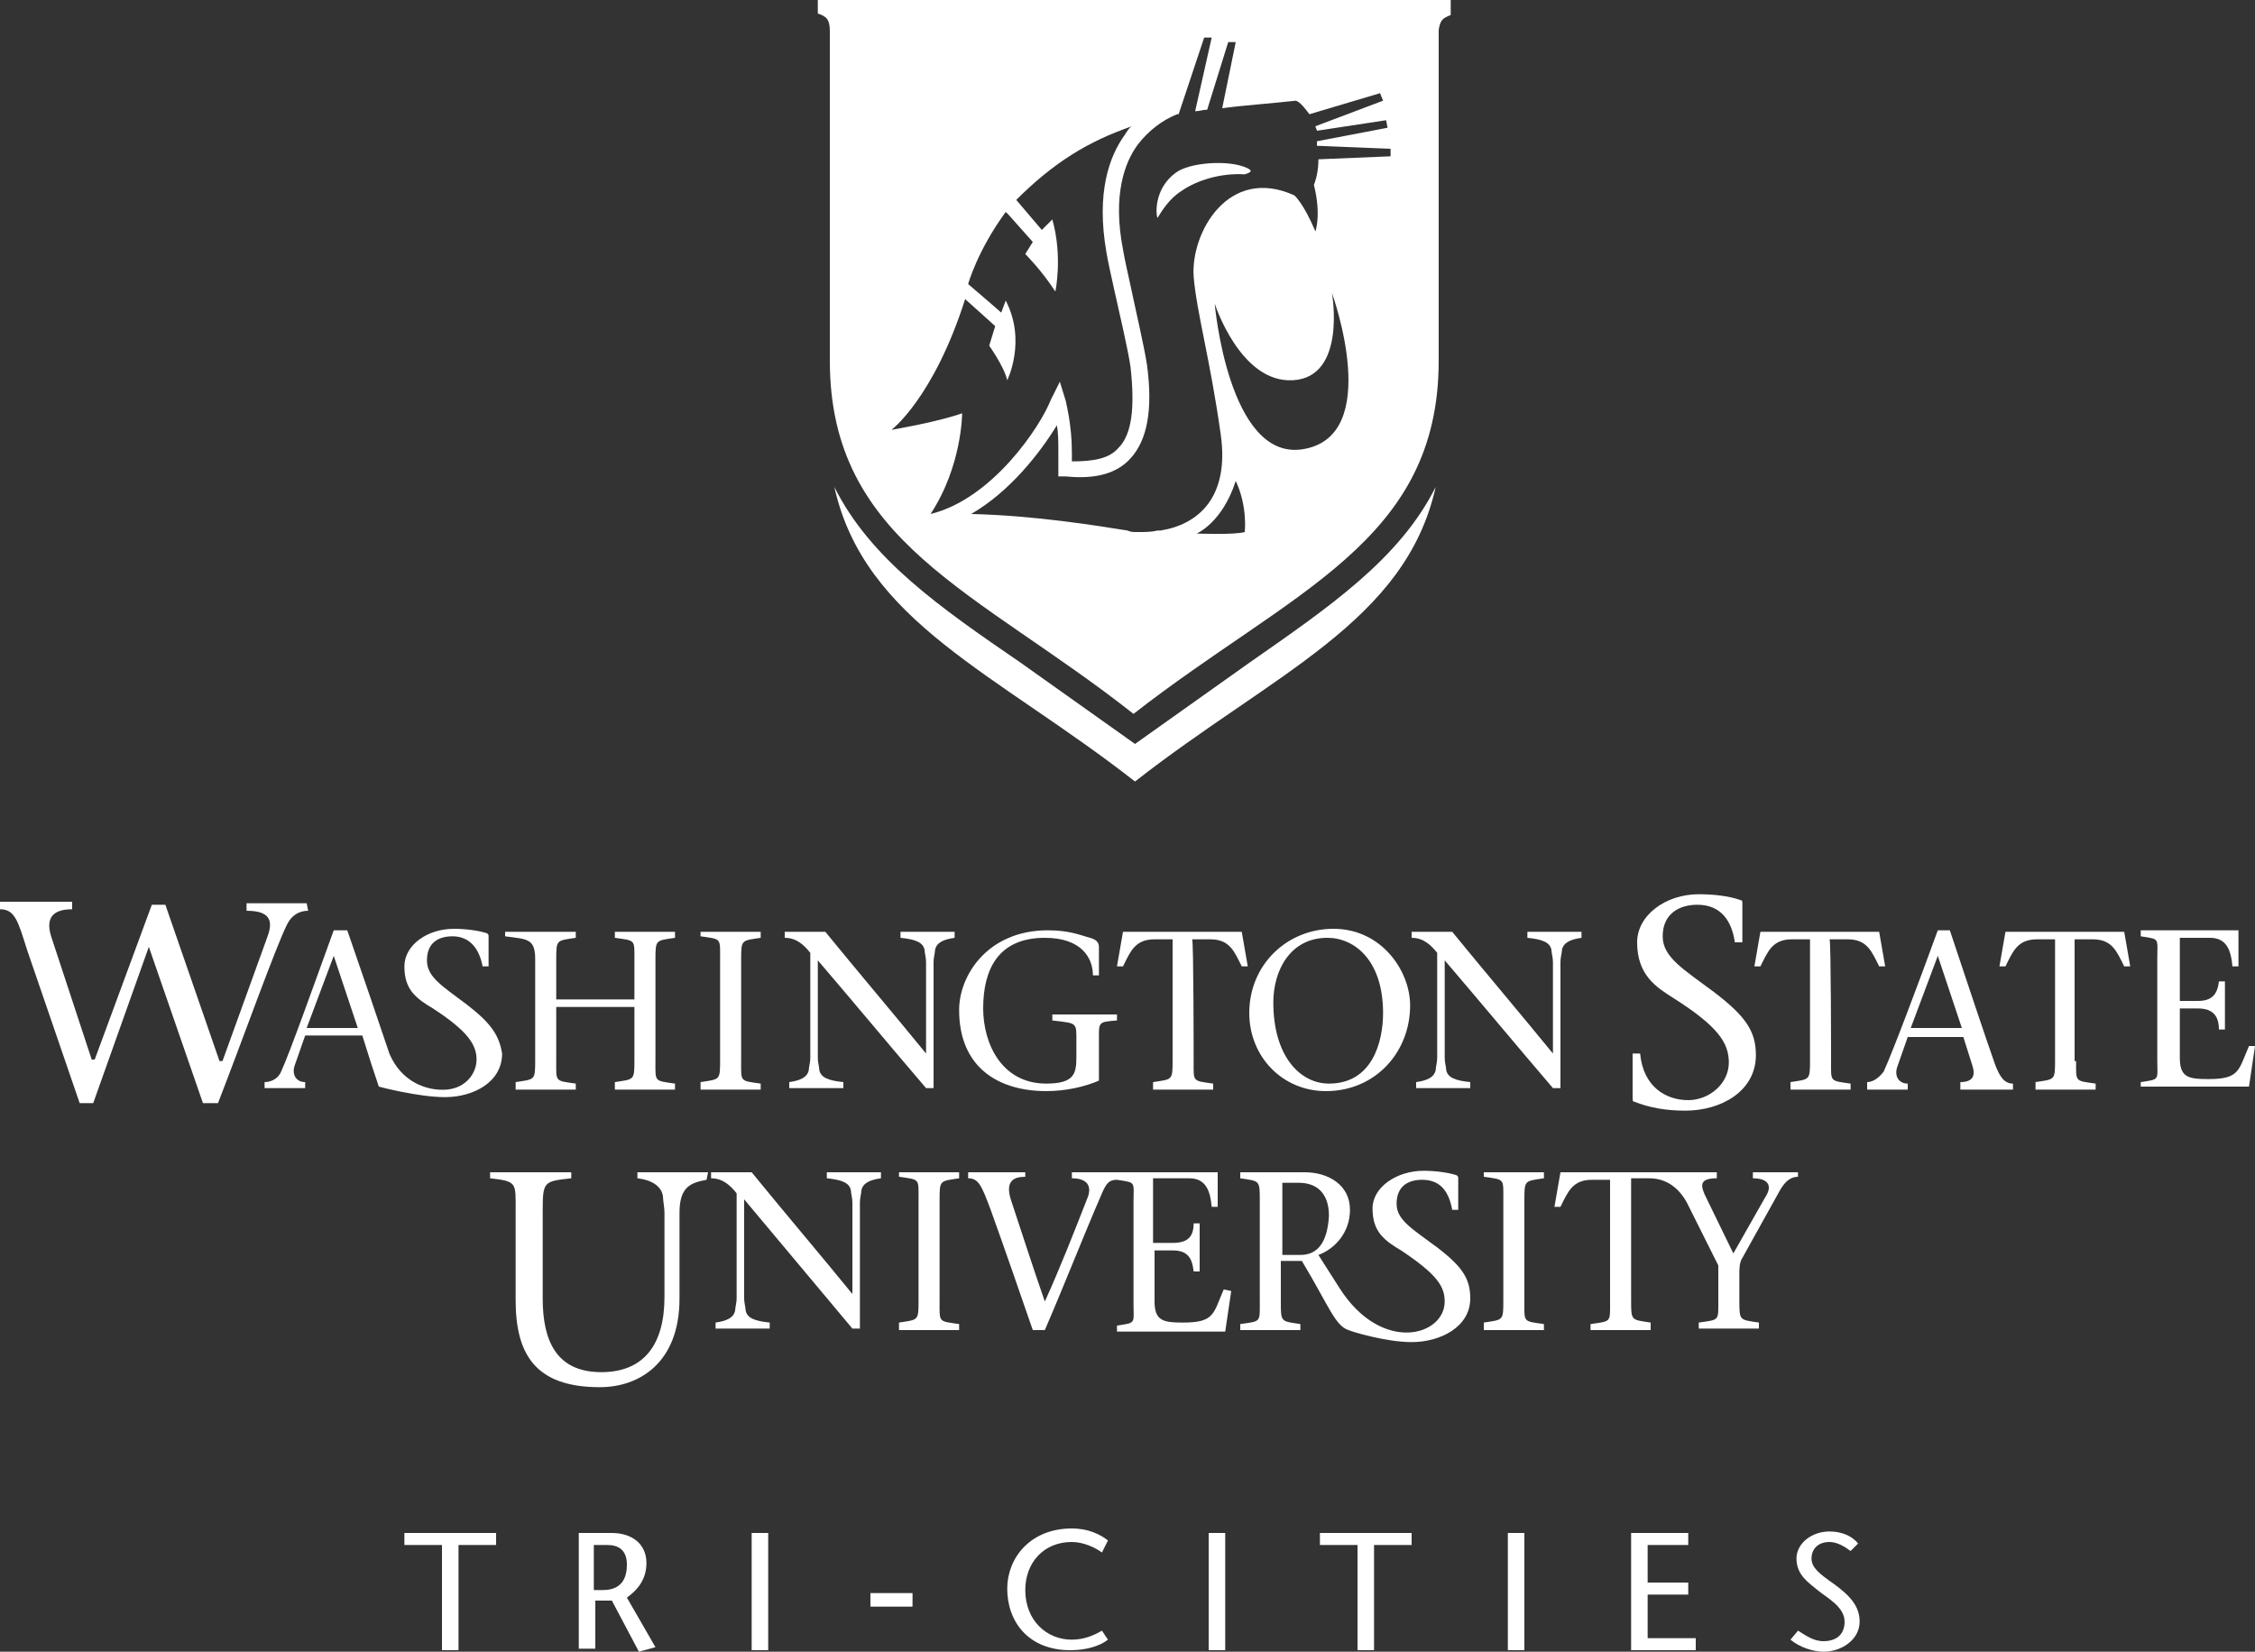 <?xml version="1.0" encoding="utf-8"?>
<!-- Generator: Adobe Illustrator 18.0.0, SVG Export Plug-In . SVG Version: 6.00 Build 0)  -->
<!DOCTYPE svg PUBLIC "-//W3C//DTD SVG 1.1//EN" "http://www.w3.org/Graphics/SVG/1.1/DTD/svg11.dtd">
<svg version="1.1" id="Layer_1" xmlns="http://www.w3.org/2000/svg" xmlns:xlink="http://www.w3.org/1999/xlink" x="0px" y="0px"
	 viewBox="0 0 150 109.9" enable-background="new 0 0 150 109.9" xml:space="preserve">
<rect x="0" y="0" width="150" height="109.9" fill="#333333" stroke="none"/>
<g>
	<path fill="#FFFFFF" d="M29.4,109.8v-7h-2.5V102H33v0.8h-2.5v7H29.4z"/>
	<path fill="#FFFFFF" d="M38.5,102h2.2c1.3,0,2.3,0.7,2.3,2c0,1.1-0.6,1.8-1.3,2.3l1.9,3.3l-1.1,0.3l-1.8-3.4h-1.1v3.2h-1.1
		L38.5,102L38.5,102z M39.5,105.8h0.6c1.4,0,1.6-1,1.6-1.7c0-1-0.6-1.3-1.3-1.3h-0.9V105.8z"/>
	<path fill="#FFFFFF" d="M50,109.8V102h1.1v7.8H50z"/>
	<path fill="#FFFFFF" d="M57.9,106.9V106h2.8v0.9H57.9z"/>
	<path fill="#FFFFFF" d="M73.3,103.3c-0.4-0.3-1.2-0.7-2-0.7c-1.9,0-3.1,1.4-3.1,3.2c0,2,1.4,3.3,3.1,3.3c0.8,0,1.5-0.3,2-0.6
		l0.4,0.6c-0.5,0.4-1.4,0.7-2.5,0.7c-2.8,0-4.2-1.9-4.2-4.1c0-2,1.5-4,4.3-4c1.1,0,1.9,0.4,2.4,0.8L73.3,103.3z"/>
	<path fill="#FFFFFF" d="M80.4,109.8V102h1.1v7.8H80.4z"/>
	<path fill="#FFFFFF" d="M90.3,109.8v-7h-2.5V102h6.1v0.8h-2.5v7H90.3z"/>
	<path fill="#FFFFFF" d="M100.3,109.8V102h1.1v7.8H100.3z"/>
	<path fill="#FFFFFF" d="M112.4,102.8h-2.8v2.5h2.7v0.8h-2.7v2.9h3.2v0.8h-4.3V102h3.8V102.8z"/>
	<path fill="#FFFFFF" d="M123.1,103.2c-0.4-0.3-0.9-0.6-1.4-0.6c-0.8,0-1.2,0.5-1.2,1.1c0,0.6,0.5,1,1.5,1.7
		c1.1,0.8,1.7,1.5,1.7,2.5c0,1.2-1.2,2-2.4,2c-0.7,0-1.6-0.3-2.2-0.8l0.5-0.6c0.5,0.3,1,0.7,1.7,0.7c0.8,0,1.4-0.4,1.4-1.3
		c0-1-1.2-1.6-1.8-2.1c-0.6-0.5-1.4-1-1.4-2.1c0-1,1-1.8,2.2-1.8c0.8,0,1.5,0.3,1.9,0.8L123.1,103.2z"/>
</g>
<g>
	<g>
		<path fill="#FFFFFF" d="M95.6,83c-1.6-1.2-2.7-1.8-2.7-2.9c0-1.2,0.8-1.6,1.7-1.6c1.3,0,1.8,0.9,2,2h0.4v-2.1c0-0.1,0-0.1-0.1-0.2
			c-0.6-0.2-1.5-0.3-2.2-0.3c-1.8,0-3.4,1.1-3.4,2.5c0,0.8,0.2,1.3,0.5,1.7h0c0,0,0,0,0,0c0.4,0.5,0.9,0.8,1.4,1.1
			c2.4,1.6,2.9,2.4,2.9,3.4c0,2.3-4.2,3.5-7-0.9l-1.4-2.2c1.1-0.4,2.1-1.5,2.1-3c0-1.7-1.5-2.5-3-2.5h-4.3v0.4
			c1.3,0.2,1.3,0.1,1.3,1.5v6.7c0,1.4,0.1,1.3-1.3,1.5v0.4h4v-0.4c-1.3-0.2-1.3-0.1-1.3-1.5v-2.7h1.4c1.8,3,2.2,4.3,3.1,4.6
			c0.2,0.1,2.5,0.8,4.2,0.8c1.9,0,3.9-1,3.9-2.9C97.8,85.1,97.3,84.3,95.6,83z M86.5,83.5h-1.2v-4.8h1.1c1.1,0,2,0.6,2,2.2
			C88.3,82.6,87.7,83.5,86.5,83.5z"/>
		<path fill="#FFFFFF" d="M56.7,88.4c0,0,0,0-7.2-8.6v6.6c0,0.3,0.1,0.6,0.1,0.8c0.1,0.5,0.6,0.7,1.6,0.8v0.4h-3.6V88
			c0.7-0.1,1.2-0.3,1.3-0.8c0-0.2,0.1-0.5,0.1-0.8v-7c-0.4-0.5-0.9-1-1.7-1V78h2.7c2.2,2.7,4.5,5.4,6.7,8.1h0V80
			c0-0.3-0.1-0.6-0.1-0.8c-0.1-0.5-0.6-0.7-1.6-0.8V78h3.6v0.4c-0.7,0.1-1.2,0.3-1.3,0.8c0,0.2-0.1,0.5-0.1,0.8v8.4H56.7z"/>
		<path fill="#FFFFFF" d="M62.5,86.6c0,1.4-0.1,1.3,1.3,1.5v0.4h-4V88c1.3-0.2,1.3-0.1,1.3-1.5v-6.7c0-1.4,0.1-1.3-1.3-1.5V78h4v0.4
			c-1.3,0.2-1.3,0.1-1.3,1.5V86.6z"/>
		<path fill="#FFFFFF" d="M81.4,85.8c-0.7,1.6-0.6,2.2-2.7,2.2c-1.3,0-1.9-0.1-1.9-1.4v-3.4H78c1,0,1.3,0.5,1.4,1.4h0.4v-3.2h-0.4
			c0,0.9-0.4,1.3-1.4,1.3h-1.3v-4.3h2.4c1.1,0,1.4,0.8,1.5,1.9h0.4V78h-6.8h-2.9v0.4c1,0,1.4,0.5,1,1.4c-0.9,2.3-1.8,4.6-2.8,6.8
			c-0.8-2.3-1.6-4.8-2.2-6.6c-0.5-1.4,0.1-1.7,0.9-1.7V78h-3.8v0.4c0.7,0,0.9,0.5,1.5,2.1c0.9,2.5,1.9,5.4,2.8,8h0.8
			c1.3-3,2.5-6.1,3.8-9.1c0.3-0.7,0.5-0.9,1-0.9c1.3,0.2,1.1,0.1,1.1,1.5v6.7c0,1.4,0.2,1.3-1.1,1.5v0.4h7.2l0.4-2.7L81.4,85.8
			L81.4,85.8z"/>
		<path fill="#FFFFFF" d="M101.4,86.6c0,1.4-0.1,1.3,1.3,1.5v0.4h-4V88c1.3-0.2,1.3-0.1,1.3-1.5v-6.7c0-1.4,0.1-1.3-1.3-1.5V78h4
			v0.4c-1.3,0.2-1.3,0.1-1.3,1.5V86.6z"/>
		<path fill="#FFFFFF" d="M116.6,78v0.4c0.9,0,1.4,0.4,0.8,1.3l-2.1,3.7l-1.8-3.7c-0.4-0.8-0.5-1.3,0.7-1.3V78h-2.5h-1h-6.9
			l-0.4,2.3h0.4c0.5-1,0.8-1.8,2.1-1.8h1.2v8.1c0,1.4,0.1,1.3-1.3,1.5v0.4h4V88c-1.3-0.2-1.3-0.1-1.3-1.5v-8.1h1.2
			c1.2,0,2,0.7,2.5,1.6l2.1,4.2v2.3c0,1.4,0.1,1.3-1.3,1.5v0.4h4V88c-1.3-0.2-1.3-0.1-1.3-1.5v-1.7c0-0.4,0-0.8,0.2-1.1l2.5-4.5
			c0.4-0.7,0.8-0.9,1.2-0.9V78H116.6z"/>
		<path fill="#FFFFFF" d="M47.1,78l-4.7,0v0.4c0.9,0.1,1.6,0.5,1.7,1.2c0,0.3,0.1,0.7,0.1,1.1v5.6c0,3.2-1.4,5-4.2,5
			c-3,0-3.9-2.1-3.9-4.9v-5.9c0-1.9,0.1-1.9,1.9-2.1V78h-5.4v0.4c1.8,0.2,1.7,0.3,1.7,2.1v6c0,3.6,1.3,5.8,5.6,5.8
			c2.6,0,5.3-1.6,5.3-5.9v-5.6c0,0,0-0.1,0-0.1c0-1.7,0.7-2,1.8-2.2L47.1,78z"/>
	</g>
	<g>
		<path fill="#FFFFFF" d="M37,70.6c0,1.4-0.1,1.3,1.3,1.5v0.4h-4V72c1.3-0.2,1.3-0.1,1.3-1.5v-6.7c0-1.4-0.6-1.3-2-1.5V62h4.7v0.4
			C37,62.6,37,62.5,37,63.9v2.6h5.2v-2.6c0-1.4,0.1-1.3-1.3-1.5V62h4v0.4c-1.3,0.2-1.3,0.1-1.3,1.5v6.7c0,1.4-0.1,1.3,1.3,1.5v0.4
			h-4V72c1.3-0.2,1.3-0.1,1.3-1.5v-3.5H37V70.6z"/>
		<path fill="#FFFFFF" d="M49.3,70.6c0,1.4-0.1,1.3,1.3,1.5v0.4h-4V72c1.3-0.2,1.3-0.1,1.3-1.5v-6.7c0-1.4,0.1-1.3-1.3-1.5V62h4v0.4
			c-1.3,0.2-1.3,0.1-1.3,1.5V70.6z"/>
		<path fill="#FFFFFF" d="M61.6,72.4c-2.4-2.8-4.8-5.7-7.2-8.5v6.5c0,0.3,0.1,0.6,0.1,0.8c0.1,0.5,0.6,0.7,1.6,0.8v0.4h-3.6V72
			c0.7-0.1,1.2-0.3,1.3-0.8c0-0.2,0.1-0.5,0.1-0.8v-7c-0.4-0.5-0.9-1-1.7-1V62h2.7c2.2,2.7,4.5,5.4,6.7,8.1h0V64
			c0-0.3-0.1-0.6-0.1-0.8c-0.1-0.5-0.6-0.7-1.6-0.8V62h3.6v0.4c-0.7,0.1-1.2,0.3-1.3,0.8c0,0.2-0.1,0.5-0.1,0.8v8.4H61.6z"/>
		<path fill="#FFFFFF" d="M63.8,67.2c0-2.3,1.9-5.3,5.9-5.3c1.4,0,2.1,0.3,2.8,0.5c0.4,0.1,0.6,0.3,0.6,0.6v1.9h-0.4
			c0-1.2-0.8-2.5-3.2-2.5c-3.1,0-4.1,2.1-4.1,4.7c0,2.3,1.2,5,4.2,5c1.9,0,2-0.7,2-1.8v-0.9c0-1.4,0.1-1.3-1.6-1.5v-0.4h4.3v0.4
			C73,68,73.1,68,73.1,69.3v2.6c-0.9,0.4-2.2,0.7-3.5,0.7C66.5,72.6,63.8,71.1,63.8,67.2z"/>
		<path fill="#FFFFFF" d="M79.4,70.6c0,1.4-0.1,1.3,1.3,1.5v0.4h-4V72c1.3-0.2,1.3-0.1,1.3-1.5v-8h-1.2c-1.3,0-1.6,0.8-2.1,1.8h-0.4
			l0.4-2.3h7.9l0.4,2.3h-0.4c-0.5-1-0.8-1.8-2.1-1.8h-1.2C79.4,62.5,79.4,70.6,79.4,70.6z"/>
		<path fill="#FFFFFF" d="M83.1,67.4c0-3.2,2.5-5.6,5.6-5.6c3.2,0,5.1,2.8,5.1,5.1c0,3.1-2.3,5.7-5.6,5.7
			C85.3,72.6,83.1,70.3,83.1,67.4z M92,67.4c0-3.5-1.9-5-3.7-5c-2.5,0-3.6,2.2-3.6,4.3c0,3.6,1.8,5.4,3.7,5.4
			C91.3,72.1,92,69.3,92,67.4z"/>
		<path fill="#FFFFFF" d="M103.3,72.4c-2.4-2.8-4.8-5.7-7.2-8.5v6.5c0,0.3,0.1,0.6,0.1,0.8c0.1,0.5,0.6,0.7,1.6,0.8v0.4h-3.6V72
			c0.7-0.1,1.2-0.3,1.3-0.8c0-0.2,0.1-0.5,0.1-0.8v-7c-0.4-0.5-0.9-1-1.7-1V62h2.7c2.2,2.7,4.5,5.4,6.7,8.1h0V64
			c0-0.3-0.1-0.6-0.1-0.8c-0.1-0.5-0.6-0.7-1.6-0.8V62h3.6v0.4c-0.7,0.1-1.2,0.3-1.3,0.8c0,0.2-0.1,0.5-0.1,0.8v8.4H103.3z"/>
		<path fill="#FFFFFF" d="M20.4,60.1L20.4,60.1l-4,0v0.5c1.5,0,1.8,0.6,1.4,1.7l-3,8.3h-0.2L11,60.2h-0.9L6.3,70.5H6.1l-2.7-8.2
			C3,61,3.6,60.5,4.8,60.5V60H0v0.5c1,0,1.2,0.8,1.8,2.7l3.5,10.2h0.9L9.9,63l3.6,10.4h1c1.6-4.1,3.8-10.3,4.6-11.9
			c0.3-0.6,0.8-0.9,1.4-0.9L20.4,60.1L20.4,60.1L20.4,60.1z"/>
		<path fill="#FFFFFF" d="M31,66.8c-1.6-1.2-2.6-1.8-2.6-2.9c0-1.2,0.8-1.6,1.7-1.6c1.2,0,1.8,0.9,2,2h0.4v-2c0-0.1,0-0.1-0.1-0.2
			c-0.6-0.2-1.5-0.3-2.2-0.3c-1.8,0-3.3,1.1-3.3,2.5c0,0.8,0.2,1.3,0.5,1.7h0c0,0,0,0,0,0c0.4,0.5,0.9,0.8,1.4,1.1
			c2.3,1.5,2.9,2.4,2.9,3.4c0,0.9-0.7,1.9-2,2c-1.3,0.1-3-0.5-3.8-2.4c-0.6-1.8-1.9-5.6-2.8-8.2h-0.9c-1.2,3.3-2.9,8.1-3.5,9.4
			c-0.2,0.5-0.7,0.7-1.1,0.7v0.4h0.6h2.1V72c-0.6,0-0.9-0.5-0.7-1.1l0.7-2h3.8l0.6,1.9l0.5,1.5c0,0,2.6,0.7,4.4,0.7
			c1.9,0,3.8-1,3.8-2.9C33.2,68.9,32.7,68.1,31,66.8z M20.4,68.4l1.8-4.8h0l1.6,4.8H20.4z"/>
	</g>
	<g>
		<path fill="#FFFFFF" d="M115.4,62.7c-0.2-1.4-0.9-2.5-2.5-2.5c-1.2,0-2.3,0.6-2.3,2.1c0,1.4,1.4,2.2,3.4,3.7
			c2.1,1.6,2.8,2.6,2.8,4.2c0,2.4-2.3,3.7-4.7,3.7c-1.3,0-2.4-0.2-3.4-0.6c-0.1,0-0.1-0.1-0.1-0.3v-2.9h0.5c0.2,2.2,1.7,3.1,3.2,3.1
			c1.4,0,2.7-1.1,2.7-2.5c0-1.3-0.7-2.4-3.7-4.3c-1.1-0.7-2.4-1.5-2.4-3.7c0-1.8,1.9-3.2,4.1-3.2c0.9,0,2,0.1,2.8,0.4
			c0.1,0,0.1,0.1,0.1,0.2v2.6L115.4,62.7L115.4,62.7z"/>
		<path fill="#FFFFFF" d="M121.8,70.6c0,1.4-0.1,1.3,1.3,1.5v0.4h-4V72c1.3-0.2,1.3-0.1,1.3-1.5v-8h-1.2c-1.3,0-1.6,0.8-2.1,1.8
			h-0.4l0.4-2.3h7.9l0.4,2.3H125c-0.5-1-0.8-1.8-2.1-1.8h-1.2C121.8,62.5,121.8,70.6,121.8,70.6z"/>
		<path fill="#FFFFFF" d="M126.9,69l-0.7,2c-0.2,0.6,0.1,1.1,0.7,1.1v0.4h-2.7V72c0.4,0,0.8-0.3,1.1-0.7c0.6-1.3,2.4-6.1,3.6-9.4
			h0.8c1,3,2.5,7.5,3,8.9c0.3,0.8,0.6,1.3,1.2,1.3v0.4h-3.5V72c0.9,0,1-0.5,0.8-1.1l-0.6-1.9H126.9z M130.5,68.4l-1.6-4.8h0
			l-1.8,4.8H130.5z"/>
		<path fill="#FFFFFF" d="M138.1,70.6c0,1.4-0.1,1.3,1.3,1.5v0.4h-4V72c1.3-0.2,1.3-0.1,1.3-1.5v-8h-1.2c-1.3,0-1.6,0.8-2.1,1.8H133
			l0.4-2.3h7.9l0.4,2.3h-0.4c-0.5-1-0.8-1.8-2.1-1.8h-1.2V70.6z"/>
		<path fill="#FFFFFF" d="M142.4,72c1.3-0.2,1.1-0.1,1.1-1.5v-6.7c0-1.4,0.2-1.3-1.1-1.5v-0.4h6.5v2.4h-0.4
			c-0.1-1.1-0.4-1.9-1.5-1.9h-2v4.2h1.2c0.9,0,1.3-0.4,1.4-1.3h0.4v3.2h-0.4c0-0.9-0.4-1.4-1.4-1.4H145v3.3c0,1.3,0.6,1.4,1.9,1.4
			c2.1,0,2-0.6,2.7-2.2h0.4l-0.4,2.7h-7.2L142.4,72L142.4,72z"/>
	</g>
</g>
<path fill="#FFFFFF" d="M83.1,44.1l-7.6,5.4l-7.6-5.4c-5.4-3.7-10-6.9-12.4-11.7c2,9,10.8,12.4,20,19.6c9.2-7.2,18-10.6,20-19.6
	C93.1,37.2,88.4,40.4,83.1,44.1z"/>
<g>
	<path fill="#FFFFFF" d="M83,11.2c-1.2-0.6-3.9-0.4-4.8,0.3c-1.5,1.1-1.3,2.9-1.2,3c0.3-0.5,0.8-1.3,1.6-1.8c1-0.7,2.6-1.2,4.2-1.1
		C83.1,11.5,83.4,11.4,83,11.2z"/>
	<path fill="#FFFFFF" d="M54.4,0v0.9c0.6,0.2,0.8,0.4,0.8,1.2V24c0,12.1,9.8,15.3,20.2,23.5C85.9,39.3,95.7,36.1,95.7,24v-22
		c0.1-0.7,0.3-0.8,0.8-1V0H54.4z M61.9,34.2C64,31,64,27.5,64,27.5c-1.7,0.6-4.7,1.1-4.7,1.1s2.8-2.1,4.9-8.7l2,1.8L65.8,23
		c0,0,1,1.4,1.2,2.3c0,0,1.3-2.6-0.1-5.3l-0.3,0.8l-0.8-0.7l-1.4-1.2c0,0,0.6-2.2,2.5-4.8l0.2,0.2l1.6,1.8l-0.5,0.8
		c0,0,1.1,1.1,2,2.5c0,0,0.5-2.3-0.2-4.8l-0.7,0.7l-1.7-2c2.5-2.5,4.8-3.9,7.7-4.9C75.1,8.5,75,8.7,74.8,9c-1,1.4-1.9,3.8-1.2,7.8
		c0.1,0.6,0.3,1.5,0.5,2.4c0.4,1.8,0.9,3.9,1.1,5.2c0.3,2.7,0.1,4.5-0.8,5.4c-0.6,0.7-1.6,0.9-3.1,0.9c0-0.2,0-0.4,0-0.6
		c0-1.9-0.4-3.3-0.4-3.4l-0.4-1.3l-0.6,1.2C69.2,28.4,66,33.2,61.9,34.2C61.9,34.2,61.9,34.2,61.9,34.2z M82.8,35.4
		c-0.7,0.2-3.2,0.1-3.2,0.1s1.7-0.7,2.6-3.5C83,33.7,82.8,35.4,82.8,35.4z M86.6,29.9c-4.9,0.7-5.8-9.7-5.8-9.7s1.7,5.3,5.2,5.1
		c3.6-0.2,2.6-5.8,2.6-5.8S92.1,29.1,86.6,29.9z M92.5,10.4l-4.8,0.2c0,0.6-0.1,1.2-0.3,1.7c0.5,2,0.1,3.1,0.1,3.1
		c-0.8-1.9-1.4-2.4-1.4-2.4c-4.4-2-6.9,2.5-6.7,5.4c0.2,2.4,1.1,5.5,1.8,10.5c0.6,4.2-1.5,6-4,6.4c-0.1,0-0.1,0-0.2,0c0,0,0,0,0,0
		c-0.4,0.1-0.8,0.1-1.3,0.1c0,0,0,0,0,0c0,0-0.1,0-0.1,0c-0.2,0-0.4,0-0.6-0.1c-1.9-0.3-6.1-1-10.4-1.1c2.6-1.5,4.6-4.1,5.7-5.9
		c0.1,0.5,0.1,1.1,0.1,1.8c0,0.3,0,0.7,0,1.1l0,0.5l0.5,0c2,0.2,3.4-0.2,4.3-1.2c1.1-1.2,1.5-3.2,1.1-6.2c-0.2-1.3-0.7-3.4-1.1-5.3
		c-0.2-0.9-0.4-1.8-0.5-2.4c-0.7-3.6,0.1-5.8,1-7c0.7-0.9,1.6-1.6,2.6-2c0,0,0,0,0.1,0l1.7-5.1h0.5l-1.1,4.9c0.3,0,0.5-0.1,0.8-0.1
		l1.4-4.5h0.5l-0.9,4.4c1.5-0.2,3.1-0.3,4.9-0.5c0.3,0.1,0.6,0.5,0.9,0.9l4.7-1.4l0.2,0.5l-4.5,1.7c0,0.1,0.1,0.2,0.1,0.3L92.2,8
		l0.1,0.5l-4.7,0.9c0,0.1,0,0.2,0,0.3l4.9,0.2L92.5,10.4z"/>
</g>
</svg>
